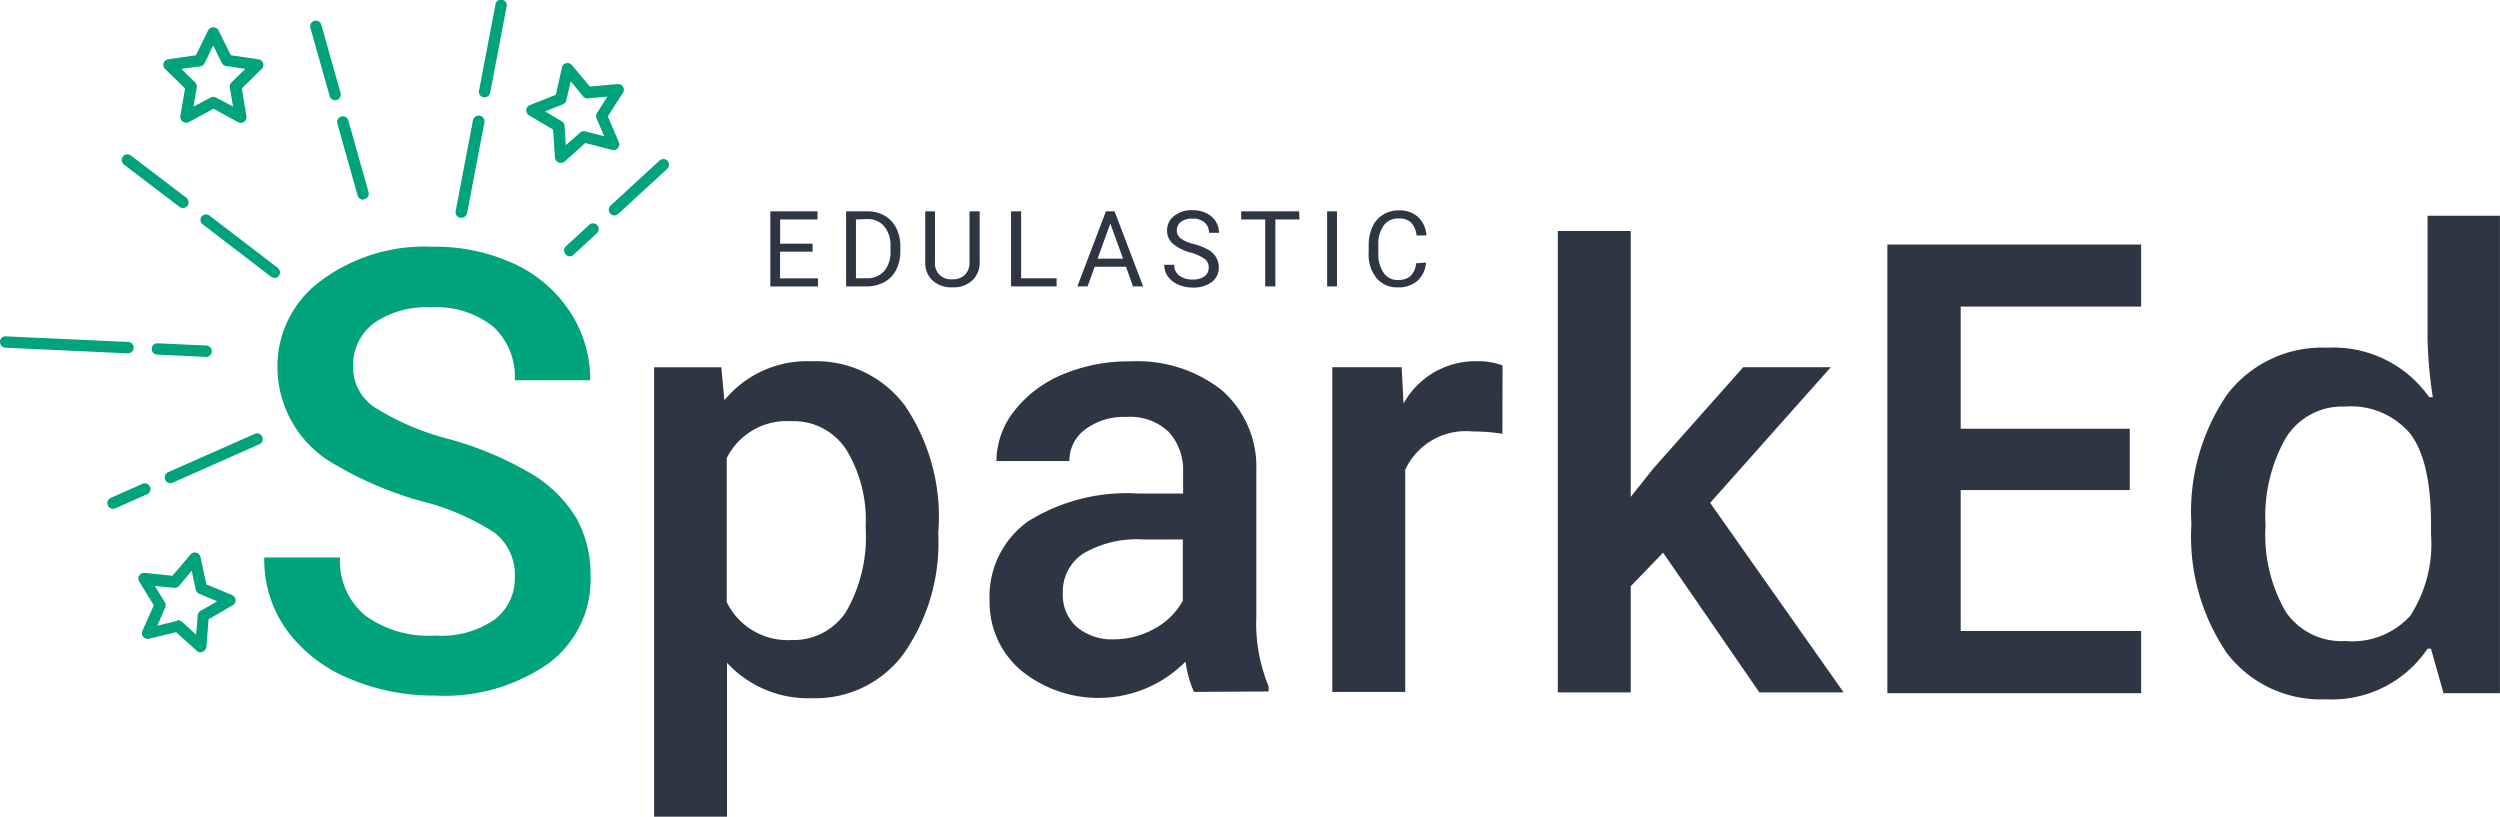 <svg xmlns="http://www.w3.org/2000/svg" width="131.281" height="42.886" viewBox="0 0 131.281 42.886"><defs><style>.a{fill:#2e3543;}.b{fill:#00a37c;}</style></defs><g transform="translate(-21.089 -24.659)"><path class="a" d="M122.3,81.334a10.155,10.155,0,0,1-1.8,6.309A5.752,5.752,0,0,1,115.687,90a5.812,5.812,0,0,1-4.478-1.859v8.08H107.38v-23.6h3.531l.159,1.735a5.62,5.62,0,0,1,4.586-2.05,5.816,5.816,0,0,1,4.892,2.325,10.394,10.394,0,0,1,1.771,6.452ZM118.49,81a7.114,7.114,0,0,0-1.015-4.048,3.3,3.3,0,0,0-2.91-1.5,3.521,3.521,0,0,0-3.371,1.939v7.563a3.559,3.559,0,0,0,3.4,1.99,3.3,3.3,0,0,0,2.862-1.473,7.9,7.9,0,0,0,1.031-4.49Z" transform="translate(-51.943 -28.676)"/><path class="a" d="M162.371,89.693a5.843,5.843,0,0,1-.442-1.592,6.44,6.44,0,0,1-8.666.442,4.693,4.693,0,0,1-1.624-3.626,4.845,4.845,0,0,1,2.026-4.184,9.774,9.774,0,0,1,5.788-1.457H161.8v-1.1a3,3,0,0,0-.74-2.122,2.934,2.934,0,0,0-2.253-.8,3.36,3.36,0,0,0-2.142.653,2.022,2.022,0,0,0-.836,1.664H152a4.259,4.259,0,0,1,.931-2.627,6.214,6.214,0,0,1,2.528-1.915,8.9,8.9,0,0,1,3.582-.693,7.174,7.174,0,0,1,4.777,1.5,5.336,5.336,0,0,1,1.827,4.231v7.662a8.717,8.717,0,0,0,.645,3.67v.271Zm-4.219-2.762a4.319,4.319,0,0,0,2.134-.553,3.646,3.646,0,0,0,1.5-1.481V81.689h-2.046a5.557,5.557,0,0,0-3.184.74,2.388,2.388,0,0,0-1.071,2.094,2.241,2.241,0,0,0,.732,1.759A2.85,2.85,0,0,0,158.151,86.931Z" transform="translate(-78.584 -28.7)"/><path class="a" d="M205.782,76.121a9.53,9.53,0,0,0-1.56-.123,3.5,3.5,0,0,0-3.543,2.014V89.675H196.85V72.622h3.642l.1,1.907a4.311,4.311,0,0,1,3.845-2.221,3.582,3.582,0,0,1,1.353.223Z" transform="translate(-105.799 -28.681)"/><path class="a" d="M232.129,72.023l-1.7,1.763v5.573H226.6V55.13h3.829V69.094l1.194-1.5,4.713-5.31h4.6L234.6,69.408l7.01,9.951h-4.426Z" transform="translate(-123.707 -18.342)"/><path class="b" d="M69.1,74.549a2.786,2.786,0,0,0-1.063-2.333A12.781,12.781,0,0,0,64.2,70.56,18.391,18.391,0,0,1,59.771,68.7a5.876,5.876,0,0,1-3.137-5.135A5.573,5.573,0,0,1,58.9,59a9.118,9.118,0,0,1,5.867-1.8,9.9,9.9,0,0,1,4.271.884,7,7,0,0,1,2.946,2.512,6.44,6.44,0,0,1,1.075,3.618H69.1A3.582,3.582,0,0,0,67.971,61.4a4.747,4.747,0,0,0-3.252-1.015,4.851,4.851,0,0,0-3.033.836,2.786,2.786,0,0,0-1.079,2.333,2.516,2.516,0,0,0,1.166,2.1,13.651,13.651,0,0,0,3.845,1.64A17.677,17.677,0,0,1,69.933,69.1a6.858,6.858,0,0,1,2.388,2.333,6.094,6.094,0,0,1,.756,3.081,5.465,5.465,0,0,1-2.2,4.562,9.52,9.52,0,0,1-5.971,1.692,11.237,11.237,0,0,1-4.566-.919A7.694,7.694,0,0,1,57.1,77.3a6.329,6.329,0,0,1-1.158-3.781h3.981a3.7,3.7,0,0,0,1.294,3.025,5.639,5.639,0,0,0,3.7,1.075,4.922,4.922,0,0,0,3.129-.844A2.723,2.723,0,0,0,69.1,74.549Z" transform="translate(-20.977 -19.585)"/><path class="b" d="M40.375,47.848a.3.3,0,0,1-.179-.06l-2.906-2.213a.3.3,0,1,1,.362-.478l2.906,2.213a.306.306,0,0,1,.056.422A.3.3,0,0,1,40.375,47.848Z" transform="translate(-9.681 -12.266)"/><path class="b" d="M51.419,56.277a.3.3,0,0,1-.183-.064l-3.582-2.743a.3.3,0,0,1-.06-.4.3.3,0,0,1,.422-.056L51.6,55.76a.3.3,0,0,1-.179.537Z" transform="translate(-15.924 -17.033)"/><path class="b" d="M84.551,29.77H84.5a.295.295,0,0,1-.235-.35l.86-4.5a.3.3,0,1,1,.585.111l-.86,4.5a.3.3,0,0,1-.295.239Z" transform="translate(-38.022)"/><path class="b" d="M81.481,45.254h-.056a.295.295,0,0,1-.235-.35l.912-4.777a.306.306,0,0,1,.6.119l-.912,4.777a.3.3,0,0,1-.31.231Z" transform="translate(-36.174 -9.162)"/><path class="b" d="M27.793,69.92h0l-6.417-.295a.3.3,0,0,1-.287-.314.287.287,0,0,1,.314-.283l6.417.295a.295.295,0,0,1,.287.31A.3.3,0,0,1,27.793,69.92Z" transform="translate(0 -26.707)"/><path class="b" d="M43.935,70.661h0l-2.544-.119a.295.295,0,0,1-.283-.31.291.291,0,0,1,.31-.283l2.544.115a.3.3,0,1,1,0,.6Z" transform="translate(-12.051 -27.262)"/><path class="b" d="M35.539,89.782a.3.3,0,0,1-.123-.573l1.636-.728a.3.3,0,1,1,.243.545l-1.636.728a.251.251,0,0,1-.119.028Z" transform="translate(-8.514 -38.402)"/><path class="b" d="M43.119,84.455a.3.3,0,0,1-.271-.179.3.3,0,0,1,.151-.4l4.506-1.99a.3.3,0,1,1,.243.541l-4.506,2A.279.279,0,0,1,43.119,84.455Z" transform="translate(-13.082 -34.423)"/><path class="b" d="M101.688,48.609a.3.3,0,0,1-.2-.517l2.536-2.333a.3.3,0,1,1,.4.438l-2.536,2.333a.291.291,0,0,1-.2.08Z" transform="translate(-48.337 -12.637)"/><path class="b" d="M95.807,55.858a.3.3,0,0,1-.219-.1.3.3,0,0,1,0-.422l1.226-1.126a.3.3,0,0,1,.422,0,.3.3,0,0,1,0,.422l-1.226,1.13a.3.3,0,0,1-.2.1Z" transform="translate(-44.792 -17.737)"/><path class="b" d="M63.314,31.561a.3.3,0,0,1-.287-.219L62.013,27.76a.295.295,0,0,1,.207-.366.3.3,0,0,1,.37.207L63.6,31.183a.295.295,0,0,1-.207.366A.255.255,0,0,1,63.314,31.561Z" transform="translate(-24.627 -1.64)"/><path class="b" d="M66.925,44.347a.307.307,0,0,1-.291-.219l-1.071-3.8a.3.3,0,0,1,.577-.159l1.067,3.781a.3.3,0,0,1-.207.37Z" transform="translate(-26.765 -9.203)"/><path class="b" d="M43.823,33.262a.283.283,0,0,1-.175-.06.3.3,0,0,1-.119-.291l.247-1.449L42.724,30.44a.3.3,0,0,1-.076-.306.3.3,0,0,1,.243-.2l1.453-.211.649-1.318a.314.314,0,0,1,.537,0l.649,1.318,1.453.211a.3.3,0,0,1,.243.2.31.31,0,0,1-.076.306L46.76,31.463,47,32.927a.3.3,0,0,1-.119.291.3.3,0,0,1-.314.024l-1.3-.713-1.286.7A.291.291,0,0,1,43.823,33.262Zm-.247-2.826.728.713a.3.3,0,0,1,.088.263l-.171,1.007.9-.478a.3.3,0,0,1,.275,0l.9.478-.171-1.007a.3.3,0,0,1,.088-.263l.728-.713-1.011-.147a.3.3,0,0,1-.223-.163l-.454-.916-.45.931a.3.3,0,0,1-.227.163Z" transform="translate(-12.969 -2.162)"/><path class="b" d="M92.322,38.218a.287.287,0,0,1-.115-.024.3.3,0,0,1-.183-.255l-.1-1.465-1.262-.752a.307.307,0,0,1-.143-.279.291.291,0,0,1,.187-.255l1.365-.545.322-1.433a.291.291,0,0,1,.223-.223.3.3,0,0,1,.3.1l.939,1.126,1.461-.131a.3.3,0,0,1,.283.454l-.8,1.242.577,1.349a.3.3,0,0,1-.044.314.31.31,0,0,1-.3.1l-1.421-.362-1.095.987A.306.306,0,0,1,92.322,38.218Zm-.816-2.7.876.521a.3.3,0,0,1,.147.235l.064,1.019.768-.673a.3.3,0,0,1,.255-.052l.991.251-.4-.939a.306.306,0,0,1,.024-.275l.545-.864-1.019.092a.3.3,0,0,1-.255-.1l-.653-.8-.227,1a.3.3,0,0,1-.179.211Zm.836-.657Z" transform="translate(-41.793 -5.009)"/><path class="b" d="M42.614,102.787a.31.31,0,0,1-.2-.076l-1.091-.983-1.429.342a.3.3,0,0,1-.3-.1.287.287,0,0,1-.044-.31l.6-1.345-.768-1.25a.3.3,0,0,1,0-.314.307.307,0,0,1,.287-.139l1.461.151.951-1.115a.3.3,0,0,1,.521.131l.307,1.437,1.353.561a.3.3,0,0,1,.036.533l-1.27.736-.115,1.453a.3.3,0,0,1-.187.251.283.283,0,0,1-.111.036ZM41.42,101.1a.31.31,0,0,1,.2.076l.756.681.08-1.015a.291.291,0,0,1,.151-.235l.868-.5-.943-.4a.291.291,0,0,1-.179-.211l-.211-1-.665.8a.3.3,0,0,1-.259.1L40.206,99.3l.533.872a.3.3,0,0,1,0,.275l-.4.935.991-.239a.207.207,0,0,1,.072-.036Z" transform="translate(-10.985 -43.871)"/><path class="a" d="M124.935,54.658h-1.712v1.4h1.99v.426h-2.5V52.54h2.476v.426h-1.962v1.27h1.7Z" transform="translate(-61.171 -16.783)"/><path class="a" d="M132.71,56.48V52.539h1.111a1.787,1.787,0,0,1,.908.227,1.533,1.533,0,0,1,.613.649,2.082,2.082,0,0,1,.215.963v.251a2.11,2.11,0,0,1-.215.975,1.521,1.521,0,0,1-.613.645,1.938,1.938,0,0,1-.927.231Zm.517-3.515v3.089h.549a1.194,1.194,0,0,0,.931-.374,1.54,1.54,0,0,0,.334-1.063v-.231a1.56,1.56,0,0,0-.314-1.043,1.13,1.13,0,0,0-.9-.4Z" transform="translate(-67.19 -16.782)"/><path class="a" d="M146.007,52.54v2.679a1.27,1.27,0,0,1-.35.912,1.409,1.409,0,0,1-.943.4h-.139a1.473,1.473,0,0,1-1.027-.346,1.246,1.246,0,0,1-.4-.963V52.54h.513v2.667a.824.824,0,0,0,.9.9.9.9,0,0,0,.677-.239.892.892,0,0,0,.235-.661V52.54Z" transform="translate(-73.473 -16.783)"/><path class="a" d="M155,56.055h1.863v.426H154.47V52.54H155Z" transform="translate(-80.289 -16.783)"/><path class="a" d="M165.775,55.45h-1.648l-.37,1.031h-.537l1.5-3.941h.454l1.5,3.941h-.533Zm-1.493-.426h1.337l-.669-1.843Z" transform="translate(-85.556 -16.783)"/><path class="a" d="M176.111,54.615a2.388,2.388,0,0,1-.971-.474.9.9,0,0,1-.306-.689.951.951,0,0,1,.374-.772,1.469,1.469,0,0,1,.963-.3,1.628,1.628,0,0,1,.724.155,1.194,1.194,0,0,1,.494.434,1.115,1.115,0,0,1,.175.6h-.525a.72.72,0,0,0-.235-.545.923.923,0,0,0-.641-.2.951.951,0,0,0-.6.167.565.565,0,0,0-.215.47.517.517,0,0,0,.2.4,1.99,1.99,0,0,0,.7.3,3.228,3.228,0,0,1,.768.306,1.135,1.135,0,0,1,.4.4,1.007,1.007,0,0,1,.135.521.923.923,0,0,1-.374.768,1.592,1.592,0,0,1-1,.287,1.851,1.851,0,0,1-.756-.155,1.278,1.278,0,0,1-.541-.426,1.039,1.039,0,0,1-.191-.613h.521a.681.681,0,0,0,.263.565,1.122,1.122,0,0,0,.7.207,1.007,1.007,0,0,0,.633-.171.545.545,0,0,0,.215-.454.537.537,0,0,0-.2-.45A2.432,2.432,0,0,0,176.111,54.615Z" transform="translate(-92.46 -16.684)"/><path class="a" d="M187.891,52.966h-1.266v3.515h-.533V52.966H184.83V52.54h3.045Z" transform="translate(-98.564 -16.783)"/><path class="a" d="M196.687,56.481h-.517V52.54h.517Z" transform="translate(-105.39 -16.783)"/><path class="a" d="M204.662,55.15a1.445,1.445,0,0,1-.458.963,1.517,1.517,0,0,1-1.035.338,1.389,1.389,0,0,1-1.119-.5,1.99,1.99,0,0,1-.4-1.337v-.378a2.245,2.245,0,0,1,.2-.967,1.453,1.453,0,0,1,.557-.637,1.521,1.521,0,0,1,.832-.223,1.425,1.425,0,0,1,1.007.35,1.457,1.457,0,0,1,.438.967h-.521a1.131,1.131,0,0,0-.291-.681.884.884,0,0,0-.633-.211.923.923,0,0,0-.8.366,1.672,1.672,0,0,0-.283,1.047v.4a1.728,1.728,0,0,0,.267,1.019.864.864,0,0,0,.748.4,1,1,0,0,0,.665-.2,1.071,1.071,0,0,0,.306-.681Z" transform="translate(-108.688 -16.702)"/><path class="a" d="M16.436,0H3.11V-23.558H16.436V-20.3H6.961v6.413h8.878v3.223H6.961v7.4h9.475Zm9.709.322a6.207,6.207,0,0,1-5.2-2.417,10.864,10.864,0,0,1-1.869-6.784A10.9,10.9,0,0,1,20.964-15.7a6.266,6.266,0,0,1,5.245-2.441,6.144,6.144,0,0,1,5.35,2.594h.193a22.7,22.7,0,0,1-.274-3.029v-6.494h3.8V0H32.316l-.661-2.336h-.177A6.054,6.054,0,0,1,26.145.322ZM27.16-2.739a4.121,4.121,0,0,0,3.4-1.313,6.914,6.914,0,0,0,1.1-4.262v-.532q0-3.368-1.1-4.786a4.065,4.065,0,0,0-3.432-1.418A3.482,3.482,0,0,0,24.05-13.43a8.3,8.3,0,0,0-1.08,4.616,8.092,8.092,0,0,0,1.047,4.52A3.536,3.536,0,0,0,27.16-2.739Z" transform="translate(117.089 61.059)"/></g></svg>